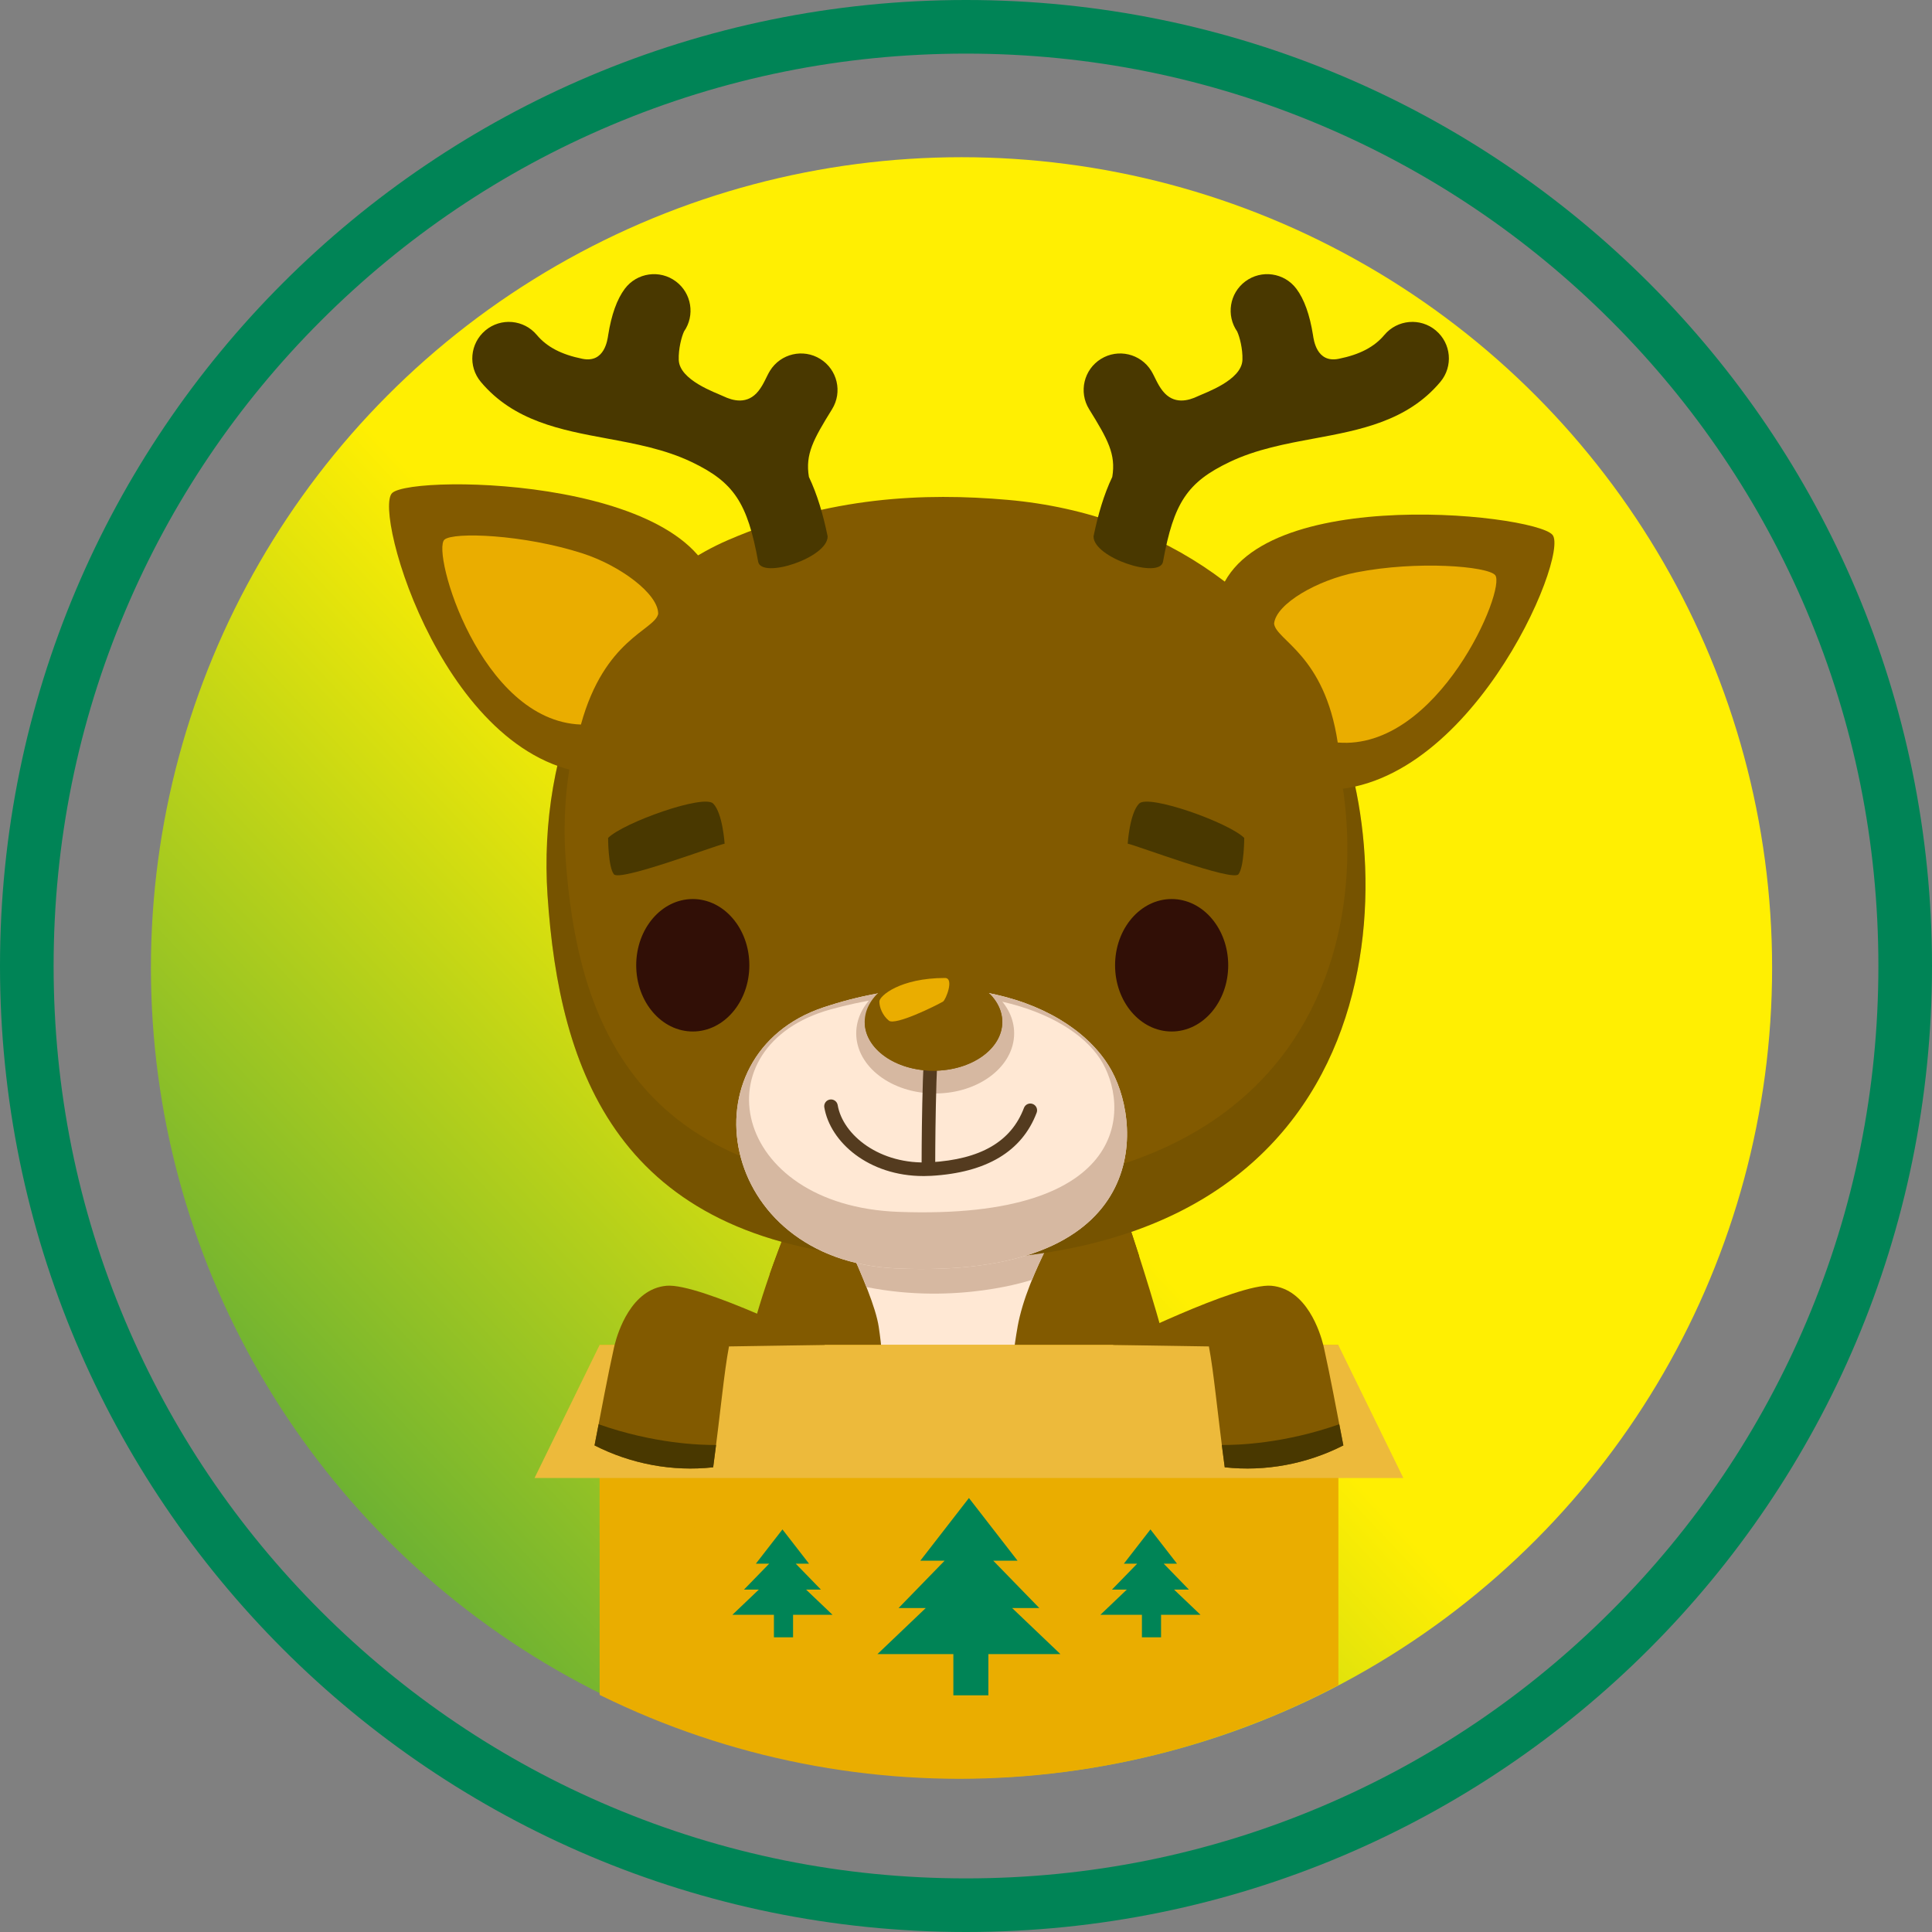 <?xml version="1.0" encoding="UTF-8"?>
<svg id="Layer_1" data-name="Layer 1" xmlns="http://www.w3.org/2000/svg" xmlns:xlink="http://www.w3.org/1999/xlink" viewBox="0 0 1000 1000">
  <rect x="0" y="0" width="1000" height="1000" fill="#808080" stroke="none"/>
  <defs>
    <style>
      .cls-1 {
        clip-path: url(#clippath);
      }

      .cls-2 {
        fill: none;
      }

      .cls-2, .cls-3, .cls-4, .cls-5, .cls-6, .cls-7, .cls-8, .cls-9, .cls-10, .cls-11, .cls-12, .cls-13 {
        stroke-width: 0px;
      }

      .cls-3 {
        fill: url(#linear-gradient);
      }

      .cls-4 {
        fill: #008456;
      }

      .cls-5 {
        fill: #543b1f;
      }

      .cls-6 {
        fill: #825a00;
      }

      .cls-7 {
        fill: #310f06;
      }

      .cls-8 {
        fill: #ffe8d4;
      }

      .cls-9 {
        fill: #edba3b;
      }

      .cls-10 {
        opacity: .2;
      }

      .cls-10, .cls-13 {
        fill: #493800;
      }

      .cls-11 {
        fill: #eaad00;
      }

      .cls-12 {
        fill: #d6b8a1;
      }
    </style>
    <linearGradient id="linear-gradient" x1="-21.59" y1="987.88" x2="590.5" y2="413.89" gradientUnits="userSpaceOnUse">
      <stop offset="0" stop-color="#008456"/>
      <stop offset=".81" stop-color="#ffef02"/>
      <stop offset="1" stop-color="#ffef02"/>
    </linearGradient>
    <clipPath id="clippath">
      <circle class="cls-2" cx="496.54" cy="500" r="420.7"/>
    </clipPath>
  </defs>
  <circle class="cls-3" cx="497.68" cy="500.93" r="419.56"/>
  <path class="cls-4" d="M500,27.75c63.77,0,125.61,12.48,183.81,37.1,56.23,23.78,106.74,57.84,150.12,101.22,43.38,43.38,77.43,93.89,101.22,150.12,24.62,58.2,37.1,120.05,37.1,183.81s-12.48,125.61-37.1,183.81c-23.78,56.23-57.84,106.74-101.22,150.12-43.38,43.38-93.89,77.43-150.12,101.22-58.2,24.62-120.05,37.1-183.81,37.1s-125.61-12.48-183.81-37.1c-56.23-23.78-106.74-57.84-150.12-101.22-43.38-43.38-77.43-93.89-101.22-150.12-24.62-58.2-37.1-120.05-37.1-183.81s12.48-125.61,37.1-183.81c23.78-56.23,57.84-106.74,101.22-150.12,43.38-43.38,93.89-77.43,150.12-101.22,58.2-24.62,120.05-37.1,183.81-37.1M500,0C223.86,0,0,223.86,0,500s223.86,500,500,500,500-223.86,500-500S776.14,0,500,0h0Z"/>
  <g class="cls-1">
    <g>
      <g id="Reindeer">
        <g>
          <path class="cls-6" d="M610.86,728.79c-8.04-45.26-37.81-127.56-37.81-127.56l-68.48-10.15c-.32-1.27-.49-1.95-.49-1.95l-6.35.94-6.35-.94s-.17.68-.49,1.95l-68.48,10.15s-36.97,75.54-40.13,127.5c-1.17,9-12.2,49.25-8.27,66.61,9.08,22.18,34.78,38.11,121,37.31,81.68-.76,120-13.11,129.07-32.27,10.85-22.91-11.62-62.66-13.21-71.59Z"/>
          <path class="cls-6" d="M408.32,662.35c8.27,1.71,12.44,2.08,20.54,2.83,31.53,2.95,63.57,1.38,95.03-1.74,15.11-1.5,30.14-3.98,44.8-7.98,5.63-1.54,11.28-2.92,16.93-4.37,1.46-.37,2.76-.7,3.96-1.02-8.71-27.19-16.54-48.83-16.54-48.83l-68.48-10.15c-.32-1.27-.49-1.95-.49-1.95l-6.35.94-6.35-.94s-.17.68-.49,1.95l-68.48,10.15s-12.83,26.23-24.03,58.4c3.03,1.18,6.24,1.95,9.95,2.71Z"/>
          <path class="cls-8" d="M526.68,686.83c5.09-28.32,26.19-60.38,38.69-86.73l-76.26-14.78-66.71,15.92s-.1.3-.27.86c4.87,19.99,29.65,64.38,32.71,84.74,5.83,38.87,4.61,102.83-5.98,144.26,13.05,1.18,28.3,1.73,46.15,1.56,15.81-.15,29.98-.73,42.64-1.71-19.53-28.1-18.05-104.62-10.96-144.12Z"/>
          <path class="cls-12" d="M534.17,662.4c8.73-21.37,22.19-43.32,31.2-62.3l-76.26-14.78-66.71,15.92s-.1.3-.27.86c3.56,14.63,17.78,42.31,26.35,64.08,47.23,9.45,85.7-3.77,85.7-3.77Z"/>
          <path class="cls-12" d="M522.59,723.04c-5.8,13.23-5.15,44.28-32.83,42.23-26.7-1.98-24.72-22.74-32.12-49.18,2,37.05-.57,82.82-8.8,115,13.05,1.18,28.3,1.73,46.15,1.56,15.81-.15,29.98-.73,42.64-1.71-14.52-20.9-17.43-68.59-15.04-107.9Z"/>
        </g>
        <path class="cls-6" d="M456.81,651.23c-137.11-9.23-167.32-96.73-173.41-187.82-4.97-74.34,24.92-154.34,93.64-183.96,52.16-22.48,101.47-24.5,144.45-20.73,83.03,7.27,144.88,55.79,169.99,115.66,34.28,81.74,31.93,294.81-234.67,276.86Z"/>
        <path class="cls-10" d="M691.48,374.37c-3.35-7.98-7.36-15.75-11.97-23.25-.16,1.46-.35,2.92-.56,4.38,1.36,2.64,2.64,5.3,3.83,8,32.76,74.16,30.51,267.45-224.29,251.17-131.05-8.37-159.91-87.76-165.74-170.4-3.07-43.55,7.76-89.23,33.5-123.37-.46-.61-.93-1.22-1.4-1.83-31.53,38.32-44.91,92.69-41.46,144.34,6.09,91.09,36.29,178.6,173.41,187.82,266.6,17.94,268.95-195.12,234.67-276.86Z"/>
        <path class="cls-6" d="M629.52,315.04c7.91-65.92,164.13-49.55,174.03-38.23,9.23,10.55-44.83,138.43-123.93,131.84-40.87-11.87-52.15-76.54-50.1-93.61Z"/>
        <path class="cls-11" d="M659.47,322.78c1.03-10.37,22.62-22.62,42.56-26.52,31.68-6.2,67.85-3.17,71.84,1.39,6.07,6.93-29.47,91-81.47,86.67-6.85-45.54-31.9-52.79-32.93-61.53Z"/>
        <path class="cls-6" d="M371.32,313.67c-.06-66.39-157.12-68.6-168.29-58.53-10.41,9.38,28.15,142.76,107.48,145.56,41.99-6.95,60.83-69.84,60.81-87.03Z"/>
        <path class="cls-11" d="M340.67,317.81c.2-10.42-19.79-25.13-39.13-31.37-30.72-9.9-66.99-11.17-71.5-7.11-6.84,6.17,18.51,93.84,70.65,95.69,12.19-44.41,37.92-48.65,39.97-57.21Z"/>
        <path class="cls-13" d="M743.17,171.03c-8-6.71-19.92-5.66-26.62,2.34-5.21,6.22-12.77,10.17-23.67,12.36-11.51,2.31-12.92-10.05-13.27-12.26-1.67-10.55-4.56-18.61-8.61-24.01-6.26-8.35-18.11-10.04-26.46-3.78-8.16,6.12-9.96,17.58-4.18,25.9,1.26,2.72,2.93,8.99,2.72,14.72-.39,10.54-19.23,16.94-23.05,18.77-4.91,2.35-12.5,4.52-18.23-2.73-2.77-3.49-4.12-7.49-5.94-10.43-5.49-8.88-17.14-11.62-26.01-6.13-8.88,5.49-11.62,17.14-6.13,26.01,9.69,15.66,13.94,23.28,11.99,35.06-4.35,9.14-7.33,19.32-9.69,30.72-.23,11.12,34.29,22.3,35.95,13.17,5.53-30.54,12.6-41.15,34.39-51.58,13.85-6.63,29.11-9.46,43.86-12.19,23.71-4.4,48.23-8.94,65.3-29.3,6.71-8,5.66-19.92-2.34-26.62Z"/>
        <path class="cls-13" d="M251.23,171.03c8-6.71,19.92-5.66,26.62,2.34,5.21,6.22,12.77,10.17,23.67,12.36,11.51,2.31,12.92-10.05,13.27-12.26,1.67-10.55,4.56-18.61,8.61-24.01,6.26-8.35,18.11-10.04,26.46-3.78,8.16,6.12,9.96,17.58,4.18,25.9-1.26,2.72-2.93,8.99-2.72,14.72.39,10.54,19.23,16.94,23.05,18.77,4.91,2.35,12.5,4.52,18.23-2.73,2.77-3.49,4.12-7.49,5.94-10.43,5.49-8.88,17.14-11.62,26.01-6.13,8.88,5.49,11.62,17.14,6.13,26.01-9.69,15.66-13.94,23.28-11.99,35.06,4.35,9.14,7.33,19.32,9.69,30.72.23,11.12-34.29,22.3-35.95,13.17-5.53-30.54-12.6-41.15-34.39-51.58-13.85-6.63-29.11-9.46-43.86-12.19-23.71-4.4-48.23-8.94-65.3-29.3-6.71-8-5.66-19.92,2.34-26.62Z"/>
        <ellipse class="cls-7" cx="606.44" cy="499.62" rx="29.28" ry="34.28"/>
        <path class="cls-13" d="M583.7,436.67s.99-15.82,5.93-20.76,46.47,9.89,54.38,17.8c0,0,0,14.83-2.97,18.79-2.97,3.96-52.41-14.83-57.35-15.82Z"/>
        <ellipse class="cls-7" cx="358.58" cy="499.62" rx="29.28" ry="34.28"/>
        <path class="cls-13" d="M375.06,436.67s-.99-15.82-5.93-20.76c-4.94-4.94-46.47,9.89-54.38,17.8,0,0,0,14.83,2.97,18.79,2.97,3.96,52.41-14.83,57.35-15.82Z"/>
        <path class="cls-8" d="M463.86,656.53c-93.22-4.17-110.4-110.81-37.64-135.11,9.25-3.09,18.26-5.4,26.99-7.01,22.99-4.25,44-3.65,62.06.36,29.06,6.43,50.49,21.67,60.24,39.69,16.31,30.14,18.82,107.9-111.66,102.06Z"/>
        <path class="cls-12" d="M524.92,534.85c0,17.19-18.3,31.13-40.87,31.13s-40.87-13.94-40.87-31.13c0-7.82,3.78-14.97,10.04-20.44,22.99-4.25,44-3.65,62.06.36,6.02,5.41,9.64,12.42,9.64,20.07Z"/>
        <path class="cls-12" d="M575.52,554.47c-18.13-33.49-76.53-57.35-149.3-33.05-72.77,24.3-55.59,130.94,37.64,135.11,130.48,5.83,127.97-71.93,111.66-102.06ZM465.06,627.26c-87.15-3.23-103.21-85.93-35.18-104.78,68.02-18.84,122.62-.34,139.56,25.63,15.25,23.37,17.59,83.67-104.38,79.15Z"/>
        <path class="cls-5" d="M480.54,606.63c-1.94,0-3.52-1.57-3.52-3.52,0-2.35.03-57.83,2.69-73.11.33-1.91,2.15-3.19,4.07-2.86,1.91.33,3.19,2.15,2.86,4.07-2.55,14.69-2.58,71.34-2.58,71.91,0,1.94-1.57,3.52-3.52,3.52Z"/>
        <path class="cls-5" d="M477.98,608.72c-28.44,0-48.27-17.59-51.32-35.55-.32-1.91.96-3.73,2.88-4.05,1.91-.32,3.73.96,4.05,2.88,2.62,15.42,21.73,31.11,48.05,29.59,25.95-1.5,41.77-10.71,48.36-28.14.69-1.82,2.72-2.73,4.53-2.04,1.82.69,2.73,2.72,2.04,4.53-7.58,20.02-25.92,31.01-54.53,32.67-1.38.08-2.74.12-4.07.12Z"/>
        <ellipse class="cls-6" cx="483.17" cy="528.95" rx="35.6" ry="25.24"/>
        <path class="cls-6" d="M512.32,514.47c.48,1.7.74,3.46.74,5.26,0,13.94-15.15,25.24-33.84,25.24-14.45,0-26.78-6.76-31.63-16.27,0,.09,0,.17,0,.26,0,13.94,15.94,25.24,35.6,25.24s35.6-11.3,35.6-25.24c0-5.39-2.39-10.39-6.45-14.49Z"/>
        <path class="cls-11" d="M460.1,528.29c-3.3-2.64-4.94-6.92-4.94-9.89s10.87-12.2,33.95-12.2c4.94,0,.43,11.36-.99,12.2-3.96,2.31-24.72,12.52-28.02,9.89Z"/>
      </g>
      <g>
        <rect class="cls-11" x="310.37" y="696.13" width="382.3" height="296.53"/>
        <path class="cls-11" d="M692.68,723.42c-7.74-3.58-15.8-5.36-24.26-4.75-35.94,2.61-164.68,19.16-207.25,24.36-33.44,4.09-112.67-19.51-150.8-26.74v77.32s217-15.2,283.93,2.06c66.92,17.26,77.25,111.62,31.62,147.94-45.63,36.32-315.55,49.05-315.55-37.84v86.89h382.3v-269.24h0Z"/>
        <polygon class="cls-9" points="726.37 765.01 276.68 765.01 310.37 696.13 692.68 696.13 726.37 765.01"/>
        <polygon class="cls-4" points="548.86 856.15 523.87 832.31 537.94 832.31 514.1 807.81 526.68 807.81 501.52 775.37 476.36 807.81 488.94 807.81 465.11 832.31 479.18 832.31 454.18 856.15 493.46 856.15 493.46 877.49 511.58 877.49 511.58 856.15 548.86 856.15"/>
        <polygon class="cls-4" points="430.89 835.8 417.22 822.77 424.91 822.77 411.88 809.37 418.76 809.37 405 791.63 391.23 809.37 398.12 809.37 385.08 822.77 392.77 822.77 379.1 835.8 400.58 835.8 400.58 847.48 410.49 847.48 410.49 835.8 430.89 835.8"/>
        <polygon class="cls-4" points="621.36 835.8 607.69 822.77 615.38 822.77 602.35 809.37 609.23 809.37 595.47 791.63 581.71 809.37 588.59 809.37 575.55 822.77 583.24 822.77 569.58 835.8 591.06 835.8 591.06 847.48 600.96 847.48 600.96 835.8 621.36 835.8"/>
      </g>
      <g>
        <g>
          <path class="cls-6" d="M426.97,696.13s-64.63-32.21-82.01-30.62c-18.29,1.67-25.22,24.2-26.83,30.62h-.01c-.03.13-.06.26-.09.39-.2.84-.3,1.32-.3,1.32h0c-3.21,14.45-6.24,30.85-10.01,50.31,18.93,9.62,40.28,13.64,61.4,11.33,4.07-30.28,5.55-48.56,8.2-62.57l49.63-.78Z"/>
          <path class="cls-13" d="M369.14,759.47c.54-4.06,1.04-7.9,1.5-11.55-8.32.08-32.35-.72-60.79-10.73-.68,3.55-1.38,7.19-2.11,10.95,18.93,9.62,40.28,13.64,61.4,11.33Z"/>
        </g>
        <g>
          <path class="cls-6" d="M576.08,696.13s64.63-32.21,82.01-30.62c18.29,1.67,25.22,24.2,26.83,30.62h.01c.03.13.06.26.09.39.2.84.3,1.32.3,1.32h0c3.21,14.45,6.24,30.85,10.01,50.31-18.93,9.62-40.28,13.64-61.4,11.33-4.07-30.28-5.55-48.56-8.2-62.57l-49.63-.78Z"/>
          <path class="cls-13" d="M633.91,759.47c-.54-4.06-1.04-7.9-1.5-11.55,8.32.08,32.35-.72,60.79-10.73.68,3.55,1.38,7.19,2.11,10.95-18.93,9.62-40.28,13.64-61.4,11.33Z"/>
        </g>
      </g>
    </g>
  </g>
</svg>